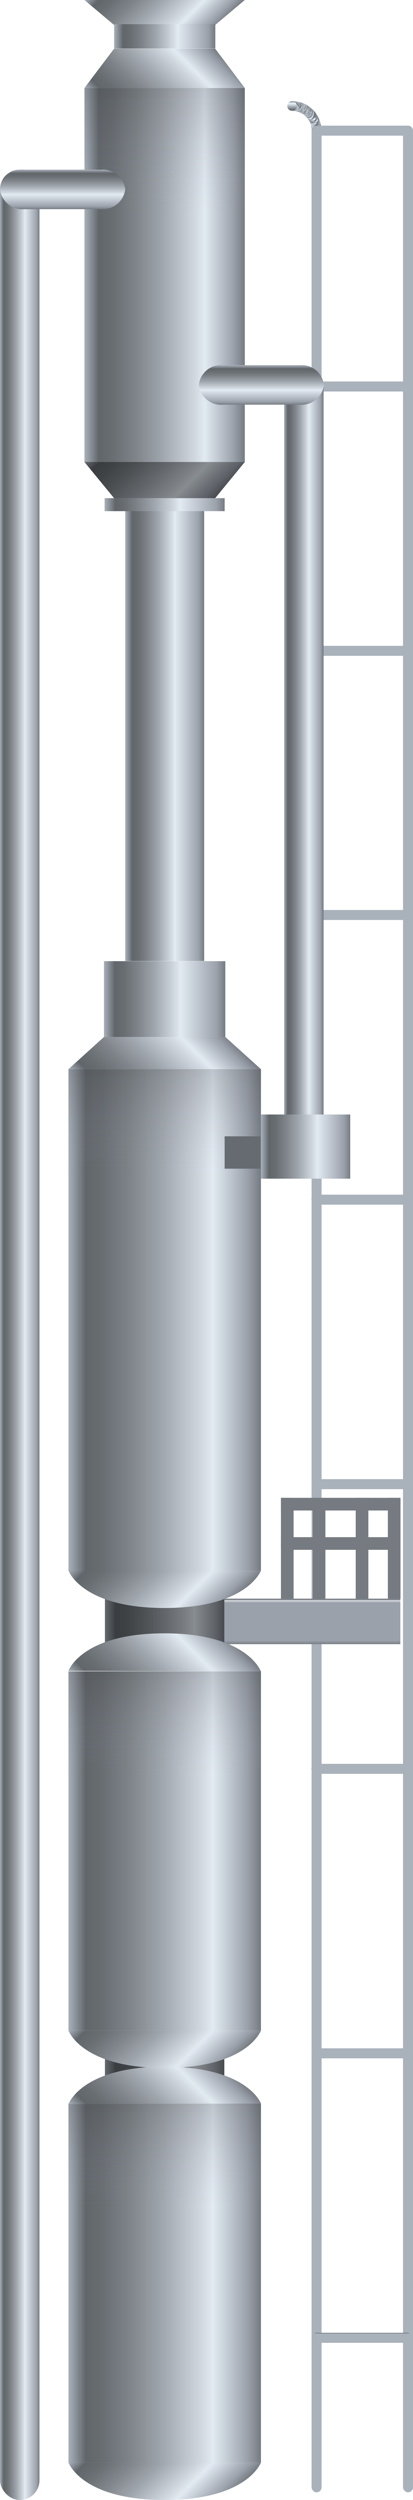 <svg xmlns="http://www.w3.org/2000/svg" xmlns:xlink="http://www.w3.org/1999/xlink" viewBox="0 0 24.8 150"><defs><style>.cls-1{fill:url(#未命名的渐变_62);}.cls-2{fill:url(#未命名的渐变_62-2);}.cls-3{fill:url(#未命名的渐变_62-3);}.cls-4{fill:url(#未命名的渐变_62-4);}.cls-5{fill:url(#未命名的渐变_62-5);}.cls-6{fill:url(#未命名的渐变_62-6);}.cls-7{fill:url(#未命名的渐变_62-7);}.cls-8{fill:url(#未命名的渐变_62-8);}.cls-9{fill:url(#未命名的渐变_62-9);}.cls-10{fill:url(#未命名的渐变_62-10);}.cls-11{fill:url(#未命名的渐变_62-11);}.cls-12{fill:url(#未命名的渐变_62-12);}.cls-13{fill:url(#未命名的渐变_62-13);}.cls-14{fill:url(#未命名的渐变_62-14);}.cls-15{fill:url(#未命名的渐变_62-15);}.cls-16{fill:url(#未命名的渐变_62-16);}.cls-17{fill:url(#未命名的渐变_62-17);}.cls-18{fill:url(#未命名的渐变_62-18);}.cls-19{fill:url(#未命名的渐变_62-19);}.cls-20{fill:url(#未命名的渐变_62-20);}.cls-21{fill:url(#未命名的渐变_62-21);}.cls-22{fill:url(#未命名的渐变_62-22);}.cls-23{fill:url(#未命名的渐变_62-23);}.cls-24{fill:url(#未命名的渐变_62-24);}.cls-25{fill:url(#未命名的渐变_62-25);}.cls-26{fill:url(#未命名的渐变_62-26);}.cls-27{fill:url(#未命名的渐变_62-27);}.cls-28{fill:url(#未命名的渐变_62-28);}.cls-29{fill:url(#未命名的渐变_62-29);}.cls-30{fill:url(#未命名的渐变_62-30);}.cls-31{fill:url(#未命名的渐变_62-31);}.cls-32{fill:url(#未命名的渐变_62-32);}.cls-33{fill:url(#未命名的渐变_62-33);}.cls-34{fill:url(#未命名的渐变_62-34);}.cls-35{fill:url(#未命名的渐变_62-35);}.cls-36{fill:url(#未命名的渐变_62-36);}.cls-37{fill:url(#未命名的渐变_62-37);}.cls-38{fill:url(#未命名的渐变_62-38);}.cls-39{fill:url(#未命名的渐变_62-39);}.cls-40{fill:url(#未命名的渐变_62-40);}.cls-41{fill:url(#未命名的渐变_62-41);}.cls-42{fill:url(#未命名的渐变_62-42);}.cls-43{fill:url(#未命名的渐变_62-43);}.cls-44{fill:url(#未命名的渐变_62-44);}.cls-45{fill:url(#未命名的渐变_62-45);}.cls-46{fill:url(#未命名的渐变_62-46);}.cls-47{fill:url(#未命名的渐变_62-47);}.cls-48{fill:url(#未命名的渐变_62-48);}.cls-49{fill:url(#未命名的渐变_62-49);}.cls-50{fill:url(#未命名的渐变_62-50);}.cls-51{fill:url(#未命名的渐变_62-51);}.cls-52{fill:url(#未命名的渐变_62-52);}.cls-53{fill:url(#未命名的渐变_62-53);}.cls-54{fill:url(#未命名的渐变_62-54);}.cls-55{fill:url(#未命名的渐变_62-55);}.cls-56{fill:url(#未命名的渐变_62-56);}.cls-57{fill:url(#未命名的渐变_62-57);}.cls-58{fill:url(#未命名的渐变_62-58);}.cls-59{fill:url(#未命名的渐变_62-59);}.cls-60{fill:url(#未命名的渐变_62-60);}.cls-61{fill:url(#未命名的渐变_62-61);}.cls-62{fill:url(#未命名的渐变_62-62);}.cls-63{fill:url(#未命名的渐变_62-63);}.cls-64{fill:url(#未命名的渐变_62-64);}.cls-65{fill:url(#未命名的渐变_62-65);}.cls-66{fill:url(#未命名的渐变_62-66);}.cls-67{fill:url(#未命名的渐变_62-67);}.cls-68{fill:url(#未命名的渐变_62-68);}.cls-69{fill:url(#未命名的渐变_62-69);}.cls-70{fill:url(#未命名的渐变_62-70);}.cls-71{fill:url(#未命名的渐变_62-71);}.cls-72{fill:url(#未命名的渐变_62-72);}.cls-73{fill:url(#未命名的渐变_62-73);}.cls-74{fill:url(#未命名的渐变_62-74);}.cls-75{fill:url(#未命名的渐变_62-75);}.cls-76{fill:url(#未命名的渐变_62-76);}.cls-77{fill:url(#未命名的渐变_62-77);}.cls-78{fill:url(#未命名的渐变_62-78);}.cls-79{fill:url(#未命名的渐变_62-79);}.cls-80{fill:url(#未命名的渐变_62-80);}.cls-81{fill:url(#未命名的渐变_62-81);}.cls-82{fill:url(#未命名的渐变_62-82);}.cls-83{fill:url(#未命名的渐变_62-83);}.cls-84{fill:url(#未命名的渐变_62-84);}.cls-85{fill:url(#未命名的渐变_62-85);}.cls-86{fill:url(#未命名的渐变_62-86);}.cls-87{fill:url(#未命名的渐变_62-87);}.cls-88{fill:url(#未命名的渐变_62-88);}.cls-89{fill:url(#未命名的渐变_62-89);}.cls-90{fill:url(#未命名的渐变_62-90);}.cls-91{fill:url(#未命名的渐变_62-91);}.cls-92{fill:url(#未命名的渐变_62-92);}.cls-93{fill:url(#未命名的渐变_62-93);}.cls-94{fill:url(#未命名的渐变_62-94);}.cls-95{fill:url(#未命名的渐变_62-95);}.cls-96{fill:url(#未命名的渐变_62-96);}.cls-97{fill:url(#未命名的渐变_62-97);}.cls-98{fill:url(#未命名的渐变_62-98);}.cls-99{fill:url(#未命名的渐变_62-99);}.cls-100{fill:url(#未命名的渐变_62-100);}.cls-101{fill:url(#未命名的渐变_62-101);}.cls-102{fill:url(#未命名的渐变_62-102);}.cls-103{fill:url(#未命名的渐变_62-103);}.cls-104{fill:url(#未命名的渐变_62-104);}.cls-105{fill:url(#未命名的渐变_62-105);}.cls-106{fill:url(#未命名的渐变_62-106);}.cls-107{fill:url(#未命名的渐变_62-107);}.cls-108{fill:url(#未命名的渐变_62-108);}.cls-109{fill:url(#未命名的渐变_62-109);}.cls-110{fill:url(#未命名的渐变_62-110);}.cls-111{fill:url(#未命名的渐变_62-111);}.cls-112{fill:url(#未命名的渐变_62-112);}.cls-113{fill:url(#未命名的渐变_62-113);}.cls-114{fill:url(#未命名的渐变_306);}.cls-115{fill:url(#未命名的渐变_306-2);}.cls-116{fill:url(#未命名的渐变_306-3);}.cls-117{fill:url(#未命名的渐变_306-4);}.cls-118{fill:url(#未命名的渐变_306-5);}.cls-119{fill:url(#未命名的渐变_306-6);}.cls-120{fill:url(#未命名的渐变_306-7);}.cls-121{fill:url(#未命名的渐变_85);}.cls-122{opacity:0.4;}.cls-123{fill:url(#未命名的渐变_85-2);}.cls-124{fill:url(#未命名的渐变_85-3);}.cls-125,.cls-129,.cls-138,.cls-144{opacity:0.2;}.cls-125{fill:url(#未命名的渐变_376);}.cls-126{fill:url(#未命名的渐变_82);}.cls-127{fill:url(#未命名的渐变_82-2);}.cls-128{fill:url(#未命名的渐变_85-4);}.cls-129{fill:url(#未命名的渐变_376-2);}.cls-130{fill:url(#未命名的渐变_82-3);}.cls-131{fill:url(#未命名的渐变_82-4);}.cls-132{fill:url(#未命名的渐变_85-5);}.cls-133{fill:url(#未命名的渐变_85-6);}.cls-134{fill:url(#未命名的渐变_94);}.cls-135{fill:url(#未命名的渐变_94-2);}.cls-136{fill:url(#未命名的渐变_94-3);}.cls-137{fill:url(#未命名的渐变_94-4);}.cls-138{fill:url(#未命名的渐变_376-3);}.cls-139{fill:url(#未命名的渐变_85-7);}.cls-140{fill:url(#未命名的渐变_85-8);}.cls-141{fill:url(#未命名的渐变_85-9);}.cls-142{fill:url(#未命名的渐变_92);}.cls-143{fill:url(#未命名的渐变_94-5);}.cls-144{fill:url(#未命名的渐变_376-4);}.cls-145{fill:url(#未命名的渐变_82-5);}.cls-146{fill:url(#未命名的渐变_94-6);}.cls-147{fill:url(#未命名的渐变_94-7);}.cls-148{fill:url(#未命名的渐变_94-8);}.cls-149{fill:url(#未命名的渐变_94-9);}.cls-150{fill:#666b71;}</style><linearGradient id="未命名的渐变_62" x1="665.48" y1="103.92" x2="666.44" y2="103.92" gradientTransform="matrix(0.63, 0, 0, 0.51, -398.81, 26.01)" gradientUnits="userSpaceOnUse"><stop offset="0" stop-color="#a9b1bb"/><stop offset="0.06" stop-color="#5d6166"/><stop offset="0.78" stop-color="#eef7ff"/><stop offset="0.93" stop-color="#9ba1ab"/><stop offset="1" stop-color="#767b82"/></linearGradient><linearGradient id="未命名的渐变_62-2" x1="674.23" y1="103.92" x2="675.19" y2="103.92" xlink:href="#未命名的渐变_62"/><linearGradient id="未命名的渐变_62-3" x1="379.72" y1="-951.24" x2="380.69" y2="-951.24" gradientTransform="matrix(0.63, 0, 0, 0.93, -216.72, 910.87)" xlink:href="#未命名的渐变_62"/><linearGradient id="未命名的渐变_62-4" x1="354.44" y1="-951.24" x2="355.41" y2="-951.24" gradientTransform="matrix(0.63, 0, 0, 0.93, -200.87, 926.73)" xlink:href="#未命名的渐变_62"/><linearGradient id="未命名的渐变_62-5" x1="329.16" y1="-951.24" x2="330.13" y2="-951.24" gradientTransform="matrix(0.63, 0, 0, 0.93, -185.01, 942.58)" xlink:href="#未命名的渐变_62"/><linearGradient id="未命名的渐变_62-6" x1="301.94" y1="-951.24" x2="302.91" y2="-951.24" gradientTransform="matrix(0.63, 0, 0, 0.93, -167.94, 959.66)" xlink:href="#未命名的渐变_62"/><linearGradient id="未命名的渐变_62-7" x1="274.72" y1="-951.24" x2="275.68" y2="-951.24" gradientTransform="matrix(0.63, 0, 0, 0.93, -150.87, 976.73)" xlink:href="#未命名的渐变_62"/><linearGradient id="未命名的渐变_62-8" x1="247.49" y1="-951.24" x2="248.46" y2="-951.24" gradientTransform="matrix(0.63, 0, 0, 0.93, -133.79, 993.81)" xlink:href="#未命名的渐变_62"/><linearGradient id="未命名的渐变_62-9" x1="220.27" y1="-951.24" x2="221.23" y2="-951.24" gradientTransform="matrix(0.63, 0, 0, 0.93, -116.72, 1010.88)" xlink:href="#未命名的渐变_62"/><linearGradient id="未命名的渐变_62-10" x1="193.05" y1="-951.24" x2="194.01" y2="-951.24" gradientTransform="matrix(0.63, 0, 0, 0.93, -99.64, 1027.95)" xlink:href="#未命名的渐变_62"/><linearGradient id="未命名的渐变_62-11" x1="15.75" y1="72.73" x2="16.34" y2="72.73" gradientTransform="matrix(1, 0, 0, -1, 2.96, 80.56)" xlink:href="#未命名的渐变_62"/><linearGradient id="未命名的渐变_62-12" x1="16.46" y1="72.86" x2="17.04" y2="72.86" gradientTransform="matrix(1, -0.02, -0.02, -1, 3.43, 80.92)" xlink:href="#未命名的渐变_62"/><linearGradient id="未命名的渐变_62-13" x1="17.16" y1="72.99" x2="17.75" y2="72.99" gradientTransform="matrix(1, -0.03, -0.03, -1, 3.91, 81.29)" xlink:href="#未命名的渐变_62"/><linearGradient id="未命名的渐变_62-14" x1="17.87" y1="73.12" x2="18.45" y2="73.12" gradientTransform="matrix(1, -0.05, -0.05, -1, 4.39, 81.67)" xlink:href="#未命名的渐变_62"/><linearGradient id="未命名的渐变_62-15" x1="18.57" y1="73.25" x2="19.16" y2="73.25" gradientTransform="matrix(1, -0.06, -0.06, -1, 4.88, 82.04)" xlink:href="#未命名的渐变_62"/><linearGradient id="未命名的渐变_62-16" x1="19.28" y1="73.38" x2="19.86" y2="73.38" gradientTransform="matrix(1, -0.08, -0.08, -1, 5.38, 82.42)" xlink:href="#未命名的渐变_62"/><linearGradient id="未命名的渐变_62-17" x1="19.98" y1="73.51" x2="20.57" y2="73.51" gradientTransform="matrix(1, -0.1, -0.1, -1, 5.88, 82.81)" xlink:href="#未命名的渐变_62"/><linearGradient id="未命名的渐变_62-18" x1="20.69" y1="73.64" x2="21.27" y2="73.64" gradientTransform="matrix(0.99, -0.11, -0.11, -0.99, 6.4, 83.19)" xlink:href="#未命名的渐变_62"/><linearGradient id="未命名的渐变_62-19" x1="21.39" y1="73.77" x2="21.98" y2="73.77" gradientTransform="matrix(0.99, -0.13, -0.13, -0.99, 6.92, 83.58)" xlink:href="#未命名的渐变_62"/><linearGradient id="未命名的渐变_62-20" x1="22.1" y1="73.9" x2="22.68" y2="73.9" gradientTransform="matrix(0.99, -0.14, -0.14, -0.99, 7.46, 83.97)" xlink:href="#未命名的渐变_62"/><linearGradient id="未命名的渐变_62-21" x1="22.8" y1="74.03" x2="23.38" y2="74.03" gradientTransform="matrix(0.99, -0.16, -0.16, -0.99, 8, 84.36)" xlink:href="#未命名的渐变_62"/><linearGradient id="未命名的渐变_62-22" x1="23.5" y1="74.16" x2="24.09" y2="74.16" gradientTransform="matrix(0.98, -0.18, -0.18, -0.98, 8.54, 84.76)" xlink:href="#未命名的渐变_62"/><linearGradient id="未命名的渐变_62-23" x1="24.21" y1="74.3" x2="24.79" y2="74.3" gradientTransform="matrix(0.98, -0.19, -0.19, -0.98, 9.1, 85.15)" xlink:href="#未命名的渐变_62"/><linearGradient id="未命名的渐变_62-24" x1="24.91" y1="74.43" x2="25.5" y2="74.43" gradientTransform="matrix(0.98, -0.21, -0.21, -0.98, 9.67, 85.55)" xlink:href="#未命名的渐变_62"/><linearGradient id="未命名的渐变_62-25" x1="25.62" y1="74.56" x2="26.2" y2="74.56" gradientTransform="matrix(0.98, -0.22, -0.22, -0.98, 10.24, 85.95)" xlink:href="#未命名的渐变_62"/><linearGradient id="未命名的渐变_62-26" x1="26.32" y1="74.69" x2="26.91" y2="74.69" gradientTransform="matrix(0.97, -0.24, -0.24, -0.97, 10.83, 86.35)" xlink:href="#未命名的渐变_62"/><linearGradient id="未命名的渐变_62-27" x1="27.03" y1="74.82" x2="27.61" y2="74.82" gradientTransform="matrix(0.97, -0.25, -0.25, -0.97, 11.42, 86.75)" xlink:href="#未命名的渐变_62"/><linearGradient id="未命名的渐变_62-28" x1="27.73" y1="74.95" x2="28.32" y2="74.95" gradientTransform="matrix(0.96, -0.27, -0.27, -0.96, 12.02, 87.15)" xlink:href="#未命名的渐变_62"/><linearGradient id="未命名的渐变_62-29" x1="28.44" y1="75.08" x2="29.02" y2="75.08" gradientTransform="matrix(0.96, -0.28, -0.28, -0.96, 12.63, 87.55)" xlink:href="#未命名的渐变_62"/><linearGradient id="未命名的渐变_62-30" x1="29.14" y1="75.21" x2="29.73" y2="75.21" gradientTransform="matrix(0.95, -0.3, -0.3, -0.95, 13.25, 87.95)" xlink:href="#未命名的渐变_62"/><linearGradient id="未命名的渐变_62-31" x1="29.85" y1="75.34" x2="30.43" y2="75.34" gradientTransform="matrix(0.95, -0.31, -0.31, -0.95, 13.88, 88.36)" xlink:href="#未命名的渐变_62"/><linearGradient id="未命名的渐变_62-32" x1="30.55" y1="75.47" x2="31.14" y2="75.47" gradientTransform="matrix(0.94, -0.33, -0.33, -0.94, 14.52, 88.76)" xlink:href="#未命名的渐变_62"/><linearGradient id="未命名的渐变_62-33" x1="31.26" y1="75.6" x2="31.84" y2="75.6" gradientTransform="matrix(0.94, -0.34, -0.34, -0.94, 15.17, 89.16)" xlink:href="#未命名的渐变_62"/><linearGradient id="未命名的渐变_62-34" x1="31.96" y1="75.73" x2="32.55" y2="75.73" gradientTransform="matrix(0.93, -0.36, -0.36, -0.93, 15.83, 89.56)" xlink:href="#未命名的渐变_62"/><linearGradient id="未命名的渐变_62-35" x1="32.67" y1="75.86" x2="33.25" y2="75.86" gradientTransform="matrix(0.93, -0.37, -0.37, -0.93, 16.5, 89.96)" xlink:href="#未命名的渐变_62"/><linearGradient id="未命名的渐变_62-36" x1="33.37" y1="75.99" x2="33.95" y2="75.99" gradientTransform="matrix(0.92, -0.39, -0.39, -0.92, 17.17, 90.36)" xlink:href="#未命名的渐变_62"/><linearGradient id="未命名的渐变_62-37" x1="34.07" y1="76.12" x2="34.66" y2="76.12" gradientTransform="matrix(0.92, -0.4, -0.4, -0.92, 17.86, 90.76)" xlink:href="#未命名的渐变_62"/><linearGradient id="未命名的渐变_62-38" x1="34.78" y1="76.25" x2="35.36" y2="76.25" gradientTransform="matrix(0.91, -0.41, -0.41, -0.91, 18.56, 91.15)" xlink:href="#未命名的渐变_62"/><linearGradient id="未命名的渐变_62-39" x1="35.48" y1="76.38" x2="36.07" y2="76.38" gradientTransform="matrix(0.9, -0.43, -0.43, -0.9, 19.27, 91.55)" xlink:href="#未命名的渐变_62"/><linearGradient id="未命名的渐变_62-40" x1="36.19" y1="76.51" x2="36.77" y2="76.51" gradientTransform="matrix(0.9, -0.44, -0.44, -0.9, 19.98, 91.94)" xlink:href="#未命名的渐变_62"/><linearGradient id="未命名的渐变_62-41" x1="36.89" y1="76.64" x2="37.48" y2="76.64" gradientTransform="matrix(0.89, -0.46, -0.46, -0.89, 20.71, 92.33)" xlink:href="#未命名的渐变_62"/><linearGradient id="未命名的渐变_62-42" x1="37.6" y1="76.77" x2="38.18" y2="76.77" gradientTransform="matrix(0.88, -0.47, -0.47, -0.88, 21.45, 92.72)" xlink:href="#未命名的渐变_62"/><linearGradient id="未命名的渐变_62-43" x1="38.3" y1="76.9" x2="38.89" y2="76.9" gradientTransform="matrix(0.88, -0.48, -0.48, -0.88, 22.2, 93.1)" xlink:href="#未命名的渐变_62"/><linearGradient id="未命名的渐变_62-44" x1="39.01" y1="77.04" x2="39.59" y2="77.04" gradientTransform="matrix(0.87, -0.5, -0.5, -0.87, 22.96, 93.48)" xlink:href="#未命名的渐变_62"/><linearGradient id="未命名的渐变_62-45" x1="39.71" y1="77.17" x2="40.3" y2="77.17" gradientTransform="matrix(0.86, -0.51, -0.51, -0.86, 23.73, 93.86)" xlink:href="#未命名的渐变_62"/><linearGradient id="未命名的渐变_62-46" x1="40.42" y1="77.3" x2="41" y2="77.3" gradientTransform="matrix(0.85, -0.52, -0.52, -0.85, 24.52, 94.24)" xlink:href="#未命名的渐变_62"/><linearGradient id="未命名的渐变_62-47" x1="41.12" y1="77.43" x2="41.71" y2="77.43" gradientTransform="matrix(0.84, -0.54, -0.54, -0.84, 25.31, 94.61)" xlink:href="#未命名的渐变_62"/><linearGradient id="未命名的渐变_62-48" x1="41.83" y1="77.56" x2="42.41" y2="77.56" gradientTransform="matrix(0.84, -0.55, -0.55, -0.84, 26.12, 94.97)" xlink:href="#未命名的渐变_62"/><linearGradient id="未命名的渐变_62-49" x1="42.53" y1="77.69" x2="43.12" y2="77.69" gradientTransform="matrix(0.83, -0.56, -0.56, -0.83, 26.93, 95.34)" xlink:href="#未命名的渐变_62"/><linearGradient id="未命名的渐变_62-50" x1="43.24" y1="77.82" x2="43.82" y2="77.82" gradientTransform="matrix(0.82, -0.57, -0.57, -0.82, 27.76, 95.7)" xlink:href="#未命名的渐变_62"/><linearGradient id="未命名的渐变_62-51" x1="43.94" y1="77.95" x2="44.52" y2="77.95" gradientTransform="matrix(0.81, -0.59, -0.59, -0.81, 28.6, 96.05)" xlink:href="#未命名的渐变_62"/><linearGradient id="未命名的渐变_62-52" x1="44.65" y1="78.08" x2="45.23" y2="78.08" gradientTransform="matrix(0.8, -0.6, -0.6, -0.8, 29.45, 96.4)" xlink:href="#未命名的渐变_62"/><linearGradient id="未命名的渐变_62-53" x1="45.35" y1="78.21" x2="45.93" y2="78.21" gradientTransform="matrix(0.79, -0.61, -0.61, -0.79, 30.32, 96.74)" xlink:href="#未命名的渐变_62"/><linearGradient id="未命名的渐变_62-54" x1="46.05" y1="78.34" x2="46.64" y2="78.34" gradientTransform="matrix(0.78, -0.62, -0.62, -0.78, 31.19, 97.08)" xlink:href="#未命名的渐变_62"/><linearGradient id="未命名的渐变_62-55" x1="46.76" y1="78.47" x2="47.34" y2="78.47" gradientTransform="matrix(0.77, -0.63, -0.63, -0.77, 32.08, 97.41)" xlink:href="#未命名的渐变_62"/><linearGradient id="未命名的渐变_62-56" x1="47.46" y1="78.6" x2="48.05" y2="78.6" gradientTransform="matrix(0.76, -0.65, -0.65, -0.76, 32.98, 97.73)" xlink:href="#未命名的渐变_62"/><linearGradient id="未命名的渐变_62-57" x1="48.17" y1="78.73" x2="48.75" y2="78.73" gradientTransform="matrix(0.75, -0.66, -0.66, -0.75, 33.89, 98.05)" xlink:href="#未命名的渐变_62"/><linearGradient id="未命名的渐变_62-58" x1="48.87" y1="78.86" x2="49.46" y2="78.86" gradientTransform="matrix(0.74, -0.67, -0.67, -0.74, 34.82, 98.36)" xlink:href="#未命名的渐变_62"/><linearGradient id="未命名的渐变_62-59" x1="49.58" y1="78.99" x2="50.16" y2="78.99" gradientTransform="matrix(0.73, -0.68, -0.68, -0.73, 35.76, 98.66)" xlink:href="#未命名的渐变_62"/><linearGradient id="未命名的渐变_62-60" x1="50.28" y1="79.12" x2="50.87" y2="79.12" gradientTransform="matrix(0.72, -0.69, -0.69, -0.72, 36.71, 98.96)" xlink:href="#未命名的渐变_62"/><linearGradient id="未命名的渐变_62-61" x1="50.99" y1="79.25" x2="51.57" y2="79.25" gradientTransform="matrix(0.71, -0.7, -0.7, -0.71, 37.67, 99.25)" xlink:href="#未命名的渐变_62"/><linearGradient id="未命名的渐变_62-62" x1="51.69" y1="79.38" x2="52.28" y2="79.38" gradientTransform="matrix(0.7, -0.71, -0.71, -0.7, 38.65, 99.53)" xlink:href="#未命名的渐变_62"/><linearGradient id="未命名的渐变_62-63" x1="52.4" y1="79.51" x2="52.98" y2="79.51" gradientTransform="matrix(0.69, -0.72, -0.72, -0.69, 39.64, 99.8)" xlink:href="#未命名的渐变_62"/><linearGradient id="未命名的渐变_62-64" x1="53.1" y1="79.64" x2="53.69" y2="79.64" gradientTransform="matrix(0.68, -0.73, -0.73, -0.68, 40.64, 100.06)" xlink:href="#未命名的渐变_62"/><linearGradient id="未命名的渐变_62-65" x1="53.81" y1="79.78" x2="54.39" y2="79.78" gradientTransform="matrix(0.67, -0.74, -0.74, -0.67, 41.66, 100.31)" xlink:href="#未命名的渐变_62"/><linearGradient id="未命名的渐变_62-66" x1="54.51" y1="79.91" x2="55.1" y2="79.91" gradientTransform="matrix(0.66, -0.75, -0.75, -0.66, 42.69, 100.55)" xlink:href="#未命名的渐变_62"/><linearGradient id="未命名的渐变_62-67" x1="55.22" y1="80.04" x2="55.8" y2="80.04" gradientTransform="matrix(0.65, -0.76, -0.76, -0.65, 43.73, 100.78)" xlink:href="#未命名的渐变_62"/><linearGradient id="未命名的渐变_62-68" x1="55.92" y1="80.17" x2="56.5" y2="80.17" gradientTransform="matrix(0.63, -0.77, -0.77, -0.63, 44.79, 101)" xlink:href="#未命名的渐变_62"/><linearGradient id="未命名的渐变_62-69" x1="56.62" y1="80.3" x2="57.21" y2="80.3" gradientTransform="matrix(0.62, -0.78, -0.78, -0.62, 45.86, 101.21)" xlink:href="#未命名的渐变_62"/><linearGradient id="未命名的渐变_62-70" x1="57.33" y1="80.43" x2="57.91" y2="80.43" gradientTransform="matrix(0.61, -0.79, -0.79, -0.61, 46.95, 101.41)" xlink:href="#未命名的渐变_62"/><linearGradient id="未命名的渐变_62-71" x1="58.03" y1="80.56" x2="58.62" y2="80.56" gradientTransform="matrix(0.6, -0.8, -0.8, -0.6, 48.05, 101.59)" xlink:href="#未命名的渐变_62"/><linearGradient id="未命名的渐变_62-72" x1="58.74" y1="80.69" x2="59.32" y2="80.69" gradientTransform="matrix(0.59, -0.81, -0.81, -0.59, 49.16, 101.77)" xlink:href="#未命名的渐变_62"/><linearGradient id="未命名的渐变_62-73" x1="59.44" y1="80.82" x2="60.03" y2="80.82" gradientTransform="matrix(0.57, -0.82, -0.82, -0.57, 50.29, 101.93)" xlink:href="#未命名的渐变_62"/><linearGradient id="未命名的渐变_62-74" x1="60.15" y1="80.95" x2="60.73" y2="80.95" gradientTransform="matrix(0.56, -0.83, -0.83, -0.56, 51.43, 102.08)" xlink:href="#未命名的渐变_62"/><linearGradient id="未命名的渐变_62-75" x1="60.85" y1="81.08" x2="61.44" y2="81.08" gradientTransform="matrix(0.55, -0.84, -0.84, -0.55, 52.58, 102.21)" xlink:href="#未命名的渐变_62"/><linearGradient id="未命名的渐变_62-76" x1="61.56" y1="81.21" x2="62.14" y2="81.21" gradientTransform="matrix(0.54, -0.84, -0.84, -0.54, 53.75, 102.33)" xlink:href="#未命名的渐变_62"/><linearGradient id="未命名的渐变_62-77" x1="62.26" y1="81.34" x2="62.85" y2="81.34" gradientTransform="matrix(0.52, -0.85, -0.85, -0.52, 54.93, 102.43)" xlink:href="#未命名的渐变_62"/><linearGradient id="未命名的渐变_62-78" x1="62.97" y1="81.47" x2="63.55" y2="81.47" gradientTransform="matrix(0.51, -0.86, -0.86, -0.51, 56.13, 102.52)" xlink:href="#未命名的渐变_62"/><linearGradient id="未命名的渐变_62-79" x1="63.67" y1="81.6" x2="64.26" y2="81.6" gradientTransform="matrix(0.5, -0.87, -0.87, -0.5, 57.33, 102.6)" xlink:href="#未命名的渐变_62"/><linearGradient id="未命名的渐变_62-80" x1="64.38" y1="81.73" x2="64.96" y2="81.73" gradientTransform="matrix(0.48, -0.88, -0.88, -0.48, 58.56, 102.66)" xlink:href="#未命名的渐变_62"/><linearGradient id="未命名的渐变_62-81" x1="65.08" y1="81.86" x2="65.67" y2="81.86" gradientTransform="matrix(0.47, -0.88, -0.88, -0.47, 59.79, 102.7)" xlink:href="#未命名的渐变_62"/><linearGradient id="未命名的渐变_62-82" x1="65.79" y1="81.99" x2="66.37" y2="81.99" gradientTransform="matrix(0.46, -0.89, -0.89, -0.46, 61.04, 102.72)" xlink:href="#未命名的渐变_62"/><linearGradient id="未命名的渐变_62-83" x1="66.49" y1="82.12" x2="67.07" y2="82.12" gradientTransform="matrix(0.44, -0.9, -0.9, -0.44, 62.31, 102.73)" xlink:href="#未命名的渐变_62"/><linearGradient id="未命名的渐变_62-84" x1="67.19" y1="82.25" x2="67.78" y2="82.25" gradientTransform="matrix(0.43, -0.9, -0.9, -0.43, 63.58, 102.72)" xlink:href="#未命名的渐变_62"/><linearGradient id="未命名的渐变_62-85" x1="67.9" y1="82.38" x2="68.48" y2="82.38" gradientTransform="matrix(0.41, -0.91, -0.91, -0.41, 64.87, 102.69)" xlink:href="#未命名的渐变_62"/><linearGradient id="未命名的渐变_62-86" x1="68.6" y1="82.52" x2="69.19" y2="82.52" gradientTransform="matrix(0.4, -0.92, -0.92, -0.4, 66.17, 102.65)" xlink:href="#未命名的渐变_62"/><linearGradient id="未命名的渐变_62-87" x1="69.31" y1="82.65" x2="69.89" y2="82.65" gradientTransform="matrix(0.39, -0.92, -0.92, -0.39, 67.49, 102.58)" xlink:href="#未命名的渐变_62"/><linearGradient id="未命名的渐变_62-88" x1="70.01" y1="82.78" x2="70.6" y2="82.78" gradientTransform="matrix(0.37, -0.93, -0.93, -0.37, 68.81, 102.5)" xlink:href="#未命名的渐变_62"/><linearGradient id="未命名的渐变_62-89" x1="70.72" y1="82.91" x2="71.3" y2="82.91" gradientTransform="matrix(0.36, -0.93, -0.93, -0.36, 70.15, 102.39)" xlink:href="#未命名的渐变_62"/><linearGradient id="未命名的渐变_62-90" x1="71.42" y1="83.04" x2="72.01" y2="83.04" gradientTransform="matrix(0.34, -0.94, -0.94, -0.34, 71.5, 102.27)" xlink:href="#未命名的渐变_62"/><linearGradient id="未命名的渐变_62-91" x1="72.13" y1="83.17" x2="72.71" y2="83.17" gradientTransform="matrix(0.33, -0.94, -0.94, -0.33, 72.87, 102.12)" xlink:href="#未命名的渐变_62"/><linearGradient id="未命名的渐变_62-92" x1="72.83" y1="83.3" x2="73.42" y2="83.3" gradientTransform="matrix(0.31, -0.95, -0.95, -0.31, 74.24, 101.95)" xlink:href="#未命名的渐变_62"/><linearGradient id="未命名的渐变_62-93" x1="73.54" y1="83.43" x2="74.12" y2="83.43" gradientTransform="matrix(0.3, -0.95, -0.95, -0.3, 75.63, 101.76)" xlink:href="#未命名的渐变_62"/><linearGradient id="未命名的渐变_62-94" x1="74.24" y1="83.56" x2="74.83" y2="83.56" gradientTransform="matrix(0.28, -0.96, -0.96, -0.28, 77.02, 101.55)" xlink:href="#未命名的渐变_62"/><linearGradient id="未命名的渐变_62-95" x1="74.95" y1="83.69" x2="75.53" y2="83.69" gradientTransform="matrix(0.27, -0.96, -0.96, -0.27, 78.43, 101.31)" xlink:href="#未命名的渐变_62"/><linearGradient id="未命名的渐变_62-96" x1="75.65" y1="83.82" x2="76.24" y2="83.82" gradientTransform="matrix(0.25, -0.97, -0.97, -0.25, 79.84, 101.06)" xlink:href="#未命名的渐变_62"/><linearGradient id="未命名的渐变_62-97" x1="76.36" y1="83.95" x2="76.94" y2="83.95" gradientTransform="matrix(0.24, -0.97, -0.97, -0.24, 81.27, 100.78)" xlink:href="#未命名的渐变_62"/><linearGradient id="未命名的渐变_62-98" x1="77.06" y1="84.08" x2="77.64" y2="84.08" gradientTransform="matrix(0.22, -0.98, -0.98, -0.22, 82.7, 100.47)" xlink:href="#未命名的渐变_62"/><linearGradient id="未命名的渐变_62-99" x1="77.76" y1="84.21" x2="78.35" y2="84.21" gradientTransform="matrix(0.21, -0.98, -0.98, -0.21, 84.14, 100.14)" xlink:href="#未命名的渐变_62"/><linearGradient id="未命名的渐变_62-100" x1="78.47" y1="84.34" x2="79.05" y2="84.34" gradientTransform="matrix(0.19, -0.98, -0.98, -0.19, 85.6, 99.79)" xlink:href="#未命名的渐变_62"/><linearGradient id="未命名的渐变_62-101" x1="79.17" y1="84.47" x2="79.76" y2="84.47" gradientTransform="matrix(0.18, -0.98, -0.98, -0.18, 87.05, 99.42)" xlink:href="#未命名的渐变_62"/><linearGradient id="未命名的渐变_62-102" x1="79.88" y1="84.6" x2="80.46" y2="84.6" gradientTransform="matrix(0.16, -0.99, -0.99, -0.16, 88.52, 99.01)" xlink:href="#未命名的渐变_62"/><linearGradient id="未命名的渐变_62-103" x1="80.58" y1="84.73" x2="81.17" y2="84.73" gradientTransform="matrix(0.14, -0.99, -0.99, -0.14, 89.99, 98.59)" xlink:href="#未命名的渐变_62"/><linearGradient id="未命名的渐变_62-104" x1="81.29" y1="84.86" x2="81.87" y2="84.86" gradientTransform="matrix(0.13, -0.99, -0.99, -0.13, 91.47, 98.13)" xlink:href="#未命名的渐变_62"/><linearGradient id="未命名的渐变_62-105" x1="81.99" y1="84.99" x2="82.58" y2="84.99" gradientTransform="matrix(0.11, -0.99, -0.99, -0.11, 92.96, 97.66)" xlink:href="#未命名的渐变_62"/><linearGradient id="未命名的渐变_62-106" x1="82.7" y1="85.12" x2="83.28" y2="85.12" gradientTransform="matrix(0.1, -1, -1, -0.1, 94.45, 97.15)" xlink:href="#未命名的渐变_62"/><linearGradient id="未命名的渐变_62-107" x1="83.4" y1="85.26" x2="83.99" y2="85.26" gradientTransform="matrix(0.08, -1, -1, -0.08, 95.94, 96.62)" xlink:href="#未命名的渐变_62"/><linearGradient id="未命名的渐变_62-108" x1="84.11" y1="85.39" x2="84.69" y2="85.39" gradientTransform="matrix(0.06, -1, -1, -0.06, 97.44, 96.07)" xlink:href="#未命名的渐变_62"/><linearGradient id="未命名的渐变_62-109" x1="84.81" y1="85.52" x2="85.4" y2="85.52" gradientTransform="matrix(0.05, -1, -1, -0.05, 98.94, 95.48)" xlink:href="#未命名的渐变_62"/><linearGradient id="未命名的渐变_62-110" x1="85.52" y1="85.65" x2="86.1" y2="85.65" gradientTransform="matrix(0.03, -1, -1, -0.03, 100.44, 94.88)" xlink:href="#未命名的渐变_62"/><linearGradient id="未命名的渐变_62-111" x1="86.22" y1="85.78" x2="86.81" y2="85.78" gradientTransform="matrix(0.02, -1, -1, -0.02, 101.95, 94.24)" xlink:href="#未命名的渐变_62"/><linearGradient id="未命名的渐变_62-112" x1="86.93" y1="85.91" x2="87.51" y2="85.91" gradientTransform="matrix(0, -1, -1, 0, 103.45, 93.58)" xlink:href="#未命名的渐变_62"/><linearGradient id="未命名的渐变_62-113" x1="400.91" y1="-951.21" x2="401.88" y2="-951.21" gradientTransform="matrix(0.63, 0, 0, 0.93, -230.07, 895.5)" xlink:href="#未命名的渐变_62"/><linearGradient id="未命名的渐变_306" x1="541.33" y1="-923.5" x2="541.76" y2="-923.5" gradientTransform="matrix(1.79, 0, 0, 1.11, -947.64, 1113.35)" gradientUnits="userSpaceOnUse"><stop offset="0.02" stop-color="#767b82"/><stop offset="0.04" stop-color="#d7dce0"/><stop offset="0.09" stop-color="#9ba1ab"/><stop offset="0.92" stop-color="#9ba1ab"/><stop offset="1" stop-color="#767b82"/></linearGradient><linearGradient id="未命名的渐变_306-2" x1="542.65" y1="-923.5" x2="543.07" y2="-923.5" gradientTransform="matrix(1.79, 0, 0, 1.11, -950, 1110.99)" xlink:href="#未命名的渐变_306"/><linearGradient id="未命名的渐变_306-3" x1="370.25" y1="138.87" x2="370.67" y2="138.87" gradientTransform="matrix(1.79, 0, 0, 0.47, -644.97, 27.24)" xlink:href="#未命名的渐变_306"/><linearGradient id="未命名的渐变_306-4" x1="371.32" y1="138.87" x2="371.74" y2="138.87" gradientTransform="matrix(1.79, 0, 0, 0.47, -644.97, 27.24)" xlink:href="#未命名的渐变_306"/><linearGradient id="未命名的渐变_306-5" x1="372.76" y1="138.87" x2="373.18" y2="138.87" gradientTransform="matrix(1.79, 0, 0, 0.47, -644.97, 27.24)" xlink:href="#未命名的渐变_306"/><linearGradient id="未命名的渐变_306-6" x1="373.84" y1="138.87" x2="374.26" y2="138.87" gradientTransform="matrix(1.79, 0, 0, 0.47, -644.97, 27.24)" xlink:href="#未命名的渐变_306"/><linearGradient id="未命名的渐变_306-7" x1="18.48" y1="95.92" x2="18.48" y2="98.66" gradientTransform="matrix(1, 0, 0, 1, 0, 0)" xlink:href="#未命名的渐变_306"/><linearGradient id="未命名的渐变_85" x1="87.47" y1="-679.57" x2="80.3" y2="-679.57" gradientTransform="matrix(1, 0, 0, -1, -74, -582.38)" gradientUnits="userSpaceOnUse"><stop offset="0" stop-color="#767b82"/><stop offset="0.07" stop-color="#9ba1ab"/><stop offset="0.25" stop-color="#e2eaf2"/><stop offset="0.31" stop-color="#d1d8e0"/><stop offset="0.51" stop-color="#a1a7ae"/><stop offset="0.68" stop-color="#7e8489"/><stop offset="0.82" stop-color="#696e73"/><stop offset="0.91" stop-color="#61666b"/><stop offset="1" stop-color="#a9b1bb"/></linearGradient><linearGradient id="未命名的渐变_85-2" x1="87.47" y1="-706.45" x2="80.3" y2="-706.45" xlink:href="#未命名的渐变_85"/><linearGradient id="未命名的渐变_85-3" x1="89.67" y1="-719.36" x2="78.11" y2="-719.36" xlink:href="#未命名的渐变_85"/><linearGradient id="未命名的渐变_376" x1="9.89" y1="126.21" x2="9.89" y2="132.31" gradientUnits="userSpaceOnUse"><stop offset="0" stop-color="#2e3033"/><stop offset="1" stop-color="#9ba1ab" stop-opacity="0"/></linearGradient><linearGradient id="未命名的渐变_82" x1="12.82" y1="123.17" x2="6.95" y2="129.05" gradientUnits="userSpaceOnUse"><stop offset="0" stop-color="#767b82"/><stop offset="0.07" stop-color="#9ba1ab"/><stop offset="0.26" stop-color="#e2eaf2"/><stop offset="0.32" stop-color="#d1d8e0"/><stop offset="0.51" stop-color="#a1a7ae"/><stop offset="0.68" stop-color="#7e8489"/><stop offset="0.82" stop-color="#696e73"/><stop offset="0.91" stop-color="#61666b"/><stop offset="1" stop-color="#a9b1bb"/></linearGradient><linearGradient id="未命名的渐变_82-2" x1="12.82" y1="106.89" x2="6.95" y2="112.77" gradientTransform="matrix(1, 0, 0, -1, 0, 257.67)" xlink:href="#未命名的渐变_82"/><linearGradient id="未命名的渐变_85-4" x1="89.67" y1="-693.43" x2="78.11" y2="-693.43" xlink:href="#未命名的渐变_85"/><linearGradient id="未命名的渐变_376-2" x1="9.89" y1="100.29" x2="9.89" y2="106.38" xlink:href="#未命名的渐变_376"/><linearGradient id="未命名的渐变_82-3" x1="12.82" y1="97.25" x2="6.95" y2="103.13" xlink:href="#未命名的渐变_82"/><linearGradient id="未命名的渐变_82-4" x1="12.82" y1="132.81" x2="6.95" y2="138.69" gradientTransform="matrix(1, 0, 0, -1, 0, 257.67)" xlink:href="#未命名的渐变_82"/><linearGradient id="未命名的渐变_85-5" x1="89.67" y1="-661.57" x2="78.11" y2="-661.57" xlink:href="#未命名的渐变_85"/><linearGradient id="未命名的渐变_85-6" x1="86.78" y1="-643.64" x2="81" y2="-649.42" xlink:href="#未命名的渐变_85"/><linearGradient id="未命名的渐变_94" x1="6.24" y1="59.94" x2="13.53" y2="59.94" gradientUnits="userSpaceOnUse"><stop offset="0" stop-color="#a9b1bb"/><stop offset="0.09" stop-color="#61666b"/><stop offset="0.17" stop-color="#696e73"/><stop offset="0.28" stop-color="#7e8489"/><stop offset="0.42" stop-color="#a1a7ae"/><stop offset="0.58" stop-color="#d1d8e0"/><stop offset="0.63" stop-color="#e2eaf2"/><stop offset="0.93" stop-color="#9ba1ab"/><stop offset="1" stop-color="#767b82"/></linearGradient><linearGradient id="未命名的渐变_94-2" x1="7.52" y1="43.82" x2="12.26" y2="43.82" xlink:href="#未命名的渐变_94"/><linearGradient id="未命名的渐变_94-3" x1="0" y1="80.09" x2="2.37" y2="80.09" xlink:href="#未命名的渐变_94"/><linearGradient id="未命名的渐变_94-4" x1="17.06" y1="45.43" x2="19.42" y2="45.43" xlink:href="#未命名的渐变_94"/><linearGradient id="未命名的渐变_376-3" x1="9.89" y1="64.15" x2="9.89" y2="70.25" xlink:href="#未命名的渐变_376"/><linearGradient id="未命名的渐变_85-7" x1="88.7" y1="-598.88" x2="79.07" y2="-598.88" xlink:href="#未命名的渐变_85"/><linearGradient id="未命名的渐变_85-8" x1="86.44" y1="-584.81" x2="81.33" y2="-589.92" xlink:href="#未命名的渐变_85"/><linearGradient id="未命名的渐变_85-9" x1="86.29" y1="-594.73" x2="81.48" y2="-599.55" gradientTransform="translate(-74 597.14)" xlink:href="#未命名的渐变_85"/><linearGradient id="未命名的渐变_92" x1="93.01" y1="-640.75" x2="87.99" y2="-635.74" gradientTransform="matrix(-1, 0, 0, 1, 100.39, 666.17)" gradientUnits="userSpaceOnUse"><stop offset="0" stop-color="#a9b1bb"/><stop offset="0.09" stop-color="#61666b"/><stop offset="0.18" stop-color="#696e73"/><stop offset="0.32" stop-color="#7e8489"/><stop offset="0.49" stop-color="#a1a7ae"/><stop offset="0.69" stop-color="#d1d8e0"/><stop offset="0.75" stop-color="#e2eaf2"/><stop offset="0.93" stop-color="#9ba1ab"/><stop offset="1" stop-color="#767b82"/></linearGradient><linearGradient id="未命名的渐变_94-5" x1="6.85" y1="2.18" x2="12.92" y2="2.18" xlink:href="#未命名的渐变_94"/><linearGradient id="未命名的渐变_376-4" x1="9.89" y1="5.28" x2="9.89" y2="12.74" xlink:href="#未命名的渐变_376"/><linearGradient id="未命名的渐变_82-5" x1="12.82" y1="160.41" x2="6.95" y2="166.29" gradientTransform="matrix(1, 0, 0, -1, 0, 257.67)" xlink:href="#未命名的渐变_82"/><linearGradient id="未命名的渐变_94-6" x1="6.28" y1="30.28" x2="13.49" y2="30.28" xlink:href="#未命名的渐变_94"/><linearGradient id="未命名的渐变_94-7" x1="24.45" y1="-89.5" x2="26.82" y2="-89.5" gradientTransform="matrix(0, 1, 0.28, 0, 29.26, -14.27)" xlink:href="#未命名的渐变_94"/><linearGradient id="未命名的渐变_94-8" x1="36.18" y1="-47.7" x2="38.55" y2="-47.7" gradientTransform="matrix(0, 1, 0.28, 0, 29.26, -14.27)" xlink:href="#未命名的渐变_94"/><linearGradient id="未命名的渐变_94-9" x1="15.67" y1="68.79" x2="21.03" y2="68.79" xlink:href="#未命名的渐变_94"/></defs><title>Two-stage chiller(两级冷却器)</title><g id="图层_2" data-name="图层 2"><g id="图层_16" data-name="图层 16"><g id="Two-stage_chiller_两级冷却器_" data-name="Two-stage chiller(两级冷却器)"><rect class="cls-1" x="18.71" y="7.54" width="0.6" height="142" rx="0.3"/><rect class="cls-2" x="24.2" y="7.54" width="0.6" height="142" rx="0.3"/><rect class="cls-3" x="21.43" y="20.16" width="0.6" height="6.05" rx="0.3" transform="translate(-1.45 44.92) rotate(-90)"/><rect class="cls-4" x="21.43" y="36.02" width="0.6" height="6.05" rx="0.3" transform="translate(-17.31 60.78) rotate(-90)"/><rect class="cls-5" x="21.43" y="51.87" width="0.6" height="6.05" rx="0.3" transform="translate(-33.16 76.63) rotate(-90)"/><rect class="cls-6" x="21.43" y="68.94" width="0.6" height="6.05" rx="0.3" transform="translate(-50.24 93.71) rotate(-90)"/><rect class="cls-7" x="21.43" y="86.02" width="0.6" height="6.05" rx="0.3" transform="translate(-67.31 110.78) rotate(-90)"/><rect class="cls-8" x="21.43" y="103.09" width="0.6" height="6.05" rx="0.3" transform="translate(-84.39 127.86) rotate(-90)"/><rect class="cls-9" x="21.43" y="120.17" width="0.6" height="6.05" rx="0.3" transform="translate(-101.46 144.93) rotate(-90)"/><rect class="cls-10" x="21.43" y="137.24" width="0.6" height="6.05" rx="0.3" transform="translate(-118.53 162) rotate(-90)"/><circle class="cls-11" cx="19.01" cy="7.83" r="0.29"/><circle class="cls-12" cx="19.01" cy="7.8" r="0.29"/><circle class="cls-13" cx="19.01" cy="7.78" r="0.29"/><circle class="cls-14" cx="19.01" cy="7.76" r="0.29"/><circle class="cls-15" cx="19.01" cy="7.73" r="0.29"/><circle class="cls-16" cx="19.01" cy="7.71" r="0.29"/><circle class="cls-17" cx="19" cy="7.69" r="0.29"/><circle class="cls-18" cx="19" cy="7.66" r="0.29"/><circle class="cls-19" cx="19" cy="7.64" r="0.29"/><circle class="cls-20" cx="19" cy="7.62" r="0.29"/><circle class="cls-21" cx="18.99" cy="7.59" r="0.29"/><circle class="cls-22" cx="18.99" cy="7.57" r="0.29"/><circle class="cls-23" cx="18.98" cy="7.55" r="0.29"/><circle class="cls-24" cx="18.98" cy="7.52" r="0.29"/><circle class="cls-25" cx="18.97" cy="7.5" r="0.29"/><circle class="cls-26" cx="18.97" cy="7.48" r="0.29"/><circle class="cls-27" cx="18.96" cy="7.46" r="0.29"/><circle class="cls-28" cx="18.96" cy="7.43" r="0.29"/><circle class="cls-29" cx="18.95" cy="7.41" r="0.29"/><circle class="cls-30" cx="18.94" cy="7.39" r="0.29"/><circle class="cls-31" cx="18.94" cy="7.37" r="0.29"/><circle class="cls-32" cx="18.93" cy="7.35" r="0.29"/><circle class="cls-33" cx="18.92" cy="7.33" r="0.29"/><circle class="cls-34" cx="18.91" cy="7.3" r="0.29"/><circle class="cls-35" cx="18.91" cy="7.28" r="0.29"/><circle class="cls-36" cx="18.9" cy="7.26" r="0.29"/><circle class="cls-37" cx="18.89" cy="7.24" r="0.29"/><circle class="cls-38" cx="18.88" cy="7.22" r="0.29"/><circle class="cls-39" cx="18.87" cy="7.2" r="0.29"/><circle class="cls-40" cx="18.86" cy="7.18" r="0.29"/><circle class="cls-41" cx="18.85" cy="7.16" r="0.29"/><circle class="cls-42" cx="18.84" cy="7.14" r="0.29"/><circle class="cls-43" cx="18.83" cy="7.12" r="0.29"/><circle class="cls-44" cx="18.82" cy="7.1" r="0.29"/><circle class="cls-45" cx="18.81" cy="7.08" r="0.29"/><circle class="cls-46" cx="18.79" cy="7.06" r="0.29"/><circle class="cls-47" cx="18.78" cy="7.04" r="0.29"/><circle class="cls-48" cx="18.77" cy="7.02" r="0.29"/><circle class="cls-49" cx="18.76" cy="7.01" r="0.29"/><circle class="cls-50" cx="18.75" cy="6.99" r="0.29"/><circle class="cls-51" cx="18.73" cy="6.97" r="0.29"/><circle class="cls-52" cx="18.72" cy="6.95" r="0.29"/><circle class="cls-53" cx="18.71" cy="6.93" r="0.29"/><circle class="cls-54" cx="18.69" cy="6.92" r="0.29"/><circle class="cls-55" cx="18.68" cy="6.9" r="0.29"/><circle class="cls-56" cx="18.66" cy="6.88" r="0.29"/><circle class="cls-57" cx="18.65" cy="6.86" r="0.29"/><circle class="cls-58" cx="18.63" cy="6.85" r="0.29"/><circle class="cls-59" cx="18.62" cy="6.83" r="0.29"/><circle class="cls-60" cx="18.6" cy="6.82" r="0.29"/><circle class="cls-61" cx="18.59" cy="6.8" r="0.29"/><circle class="cls-62" cx="18.57" cy="6.78" r="0.29"/><circle class="cls-63" cx="18.56" cy="6.77" r="0.29"/><circle class="cls-64" cx="18.54" cy="6.75" r="0.29"/><circle class="cls-65" cx="18.52" cy="6.74" r="0.29"/><circle class="cls-66" cx="18.51" cy="6.72" r="0.29"/><circle class="cls-67" cx="18.49" cy="6.71" r="0.29"/><circle class="cls-68" cx="18.47" cy="6.69" r="0.29"/><circle class="cls-69" cx="18.46" cy="6.68" r="0.29"/><circle class="cls-70" cx="18.44" cy="6.67" r="0.29"/><circle class="cls-71" cx="18.42" cy="6.65" r="0.29"/><circle class="cls-72" cx="18.4" cy="6.64" r="0.29"/><circle class="cls-73" cx="18.38" cy="6.63" r="0.29"/><circle class="cls-74" cx="18.37" cy="6.61" r="0.29"/><circle class="cls-75" cx="18.35" cy="6.6" r="0.29"/><circle class="cls-76" cx="18.33" cy="6.59" r="0.29"/><circle class="cls-77" cx="18.31" cy="6.58" r="0.29"/><circle class="cls-78" cx="18.29" cy="6.57" r="0.29"/><circle class="cls-79" cx="18.27" cy="6.55" r="0.29"/><circle class="cls-80" cx="18.25" cy="6.54" r="0.29"/><circle class="cls-81" cx="18.23" cy="6.53" r="0.29"/><circle class="cls-82" cx="18.21" cy="6.52" r="0.29"/><circle class="cls-83" cx="18.19" cy="6.51" r="0.29"/><circle class="cls-84" cx="18.17" cy="6.5" r="0.29"/><circle class="cls-85" cx="18.15" cy="6.49" r="0.29"/><circle class="cls-86" cx="18.13" cy="6.48" r="0.29"/><circle class="cls-87" cx="18.11" cy="6.48" r="0.29"/><circle class="cls-88" cx="18.09" cy="6.47" r="0.29"/><circle class="cls-89" cx="18.07" cy="6.46" r="0.29"/><circle class="cls-90" cx="18.05" cy="6.45" r="0.29"/><circle class="cls-91" cx="18.03" cy="6.44" r="0.29"/><circle class="cls-92" cx="18" cy="6.44" r="0.29"/><circle class="cls-93" cx="17.98" cy="6.43" r="0.29"/><circle class="cls-94" cx="17.96" cy="6.42" r="0.29"/><circle class="cls-95" cx="17.94" cy="6.42" r="0.29"/><circle class="cls-96" cx="17.92" cy="6.41" r="0.29"/><circle class="cls-97" cx="17.89" cy="6.4" r="0.29"/><circle class="cls-98" cx="17.87" cy="6.4" r="0.29"/><circle class="cls-99" cx="17.85" cy="6.39" r="0.29"/><circle class="cls-100" cx="17.83" cy="6.39" r="0.29"/><circle class="cls-101" cx="17.8" cy="6.38" r="0.29"/><circle class="cls-102" cx="17.78" cy="6.38" r="0.29"/><circle class="cls-103" cx="17.76" cy="6.38" r="0.29"/><circle class="cls-104" cx="17.73" cy="6.37" r="0.29"/><circle class="cls-105" cx="17.71" cy="6.37" r="0.29"/><circle class="cls-106" cx="17.69" cy="6.37" r="0.29"/><circle class="cls-107" cx="17.66" cy="6.37" r="0.29"/><circle class="cls-108" cx="17.64" cy="6.37" r="0.29"/><circle class="cls-109" cx="17.62" cy="6.36" r="0.29"/><circle class="cls-110" cx="17.59" cy="6.36" r="0.29"/><circle class="cls-111" cx="17.57" cy="6.36" r="0.29"/><circle class="cls-112" cx="17.54" cy="6.36" r="0.29"/><rect class="cls-113" x="21.46" y="4.8" width="0.6" height="6.08" rx="0.3" transform="translate(13.92 29.6) rotate(-90)"/><rect class="cls-114" x="20.08" y="89.02" width="0.76" height="7.17" transform="translate(-72.15 113.07) rotate(-90)"/><rect class="cls-115" x="20.08" y="86.67" width="0.76" height="7.17" transform="translate(-69.8 110.71) rotate(-90)"/><rect class="cls-116" x="16.87" y="89.87" width="0.76" height="6.05"/><rect class="cls-117" x="18.78" y="89.87" width="0.76" height="6.05"/><rect class="cls-118" x="21.36" y="89.87" width="0.76" height="6.05"/><rect class="cls-119" x="23.29" y="89.87" width="0.76" height="6.05"/><rect class="cls-120" x="12.93" y="95.92" width="11.11" height="2.73"/><polyline class="cls-121" points="13.47 98.66 13.47 95.72 6.3 95.72 6.3 98.66"/><polyline class="cls-122" points="13.47 98.66 13.47 95.72 6.3 95.72 6.3 98.66"/><polyline class="cls-123" points="13.47 125.54 13.47 122.61 6.3 122.61 6.3 125.54"/><polyline class="cls-122" points="13.47 125.54 13.47 122.61 6.3 122.61 6.3 125.54"/><polyline class="cls-124" points="15.67 147.75 15.67 126.21 4.11 126.21 4.11 147.75"/><rect class="cls-125" x="4.11" y="126.21" width="11.56" height="6.1"/><path class="cls-126" d="M15.67,126.21S14.86,124,9.88,124s-5.77,2.25-5.77,2.25Z"/><path class="cls-127" d="M15.67,147.75S14.86,150,9.88,150s-5.77-2.25-5.77-2.25Z"/><polyline class="cls-128" points="15.67 121.83 15.67 100.28 4.11 100.28 4.11 121.83"/><rect class="cls-129" x="4.11" y="100.29" width="11.56" height="6.1"/><path class="cls-130" d="M15.67,100.29S14.86,98,9.88,98s-5.77,2.25-5.77,2.25Z"/><path class="cls-131" d="M15.67,121.83s-.81,2.25-5.79,2.25-5.77-2.25-5.77-2.25Z"/><rect class="cls-132" x="4.11" y="64.15" width="11.56" height="30.08"/><polygon class="cls-133" points="15.67 64.15 13.53 62.22 6.24 62.22 4.11 64.15 15.67 64.15"/><rect class="cls-134" x="6.24" y="57.67" width="7.29" height="4.55"/><rect class="cls-135" x="7.52" y="29.98" width="4.74" height="27.68"/><rect class="cls-136" y="10.18" width="2.37" height="139.82" rx="1.18"/><rect class="cls-137" x="17.06" y="21.94" width="2.37" height="46.98" rx="1.18"/><rect class="cls-138" x="4.11" y="64.15" width="11.56" height="6.1"/><rect class="cls-139" x="5.07" y="5.28" width="9.63" height="22.45"/><polygon class="cls-140" points="14.7 5.28 12.92 2.92 6.85 2.92 5.07 5.28 14.7 5.28"/><polygon class="cls-141" points="14.7 0 12.92 1.5 6.85 1.5 5.07 0 14.7 0"/><polygon class="cls-142" points="5.07 27.72 6.85 29.89 12.92 29.89 14.7 27.72 5.07 27.72"/><polygon class="cls-122" points="5.07 27.72 6.85 29.89 12.92 29.89 14.7 27.72 5.07 27.72"/><rect class="cls-143" x="6.85" y="1.45" width="6.08" height="1.46"/><rect class="cls-144" x="5.07" y="5.28" width="9.63" height="7.46"/><path class="cls-145" d="M15.67,94.23s-.81,2.25-5.79,2.25-5.77-2.25-5.77-2.25Z"/><rect class="cls-146" x="6.28" y="29.89" width="7.21" height="0.78"/><path class="cls-147" d="M6.06,12.55H1.46A1.35,1.35,0,0,1,0,11.36H0a1.34,1.34,0,0,1,1.46-1.18h4.6a1.35,1.35,0,0,1,1.46,1.18h0A1.36,1.36,0,0,1,6.06,12.55Z"/><path class="cls-148" d="M18,24.28h-4.6a1.34,1.34,0,0,1-1.46-1.19h0a1.34,1.34,0,0,1,1.46-1.18H18a1.34,1.34,0,0,1,1.45,1.18h0A1.34,1.34,0,0,1,18,24.28Z"/><rect class="cls-149" x="15.67" y="66.87" width="5.36" height="3.85"/><rect class="cls-150" x="13.49" y="68.18" width="2.16" height="1.94"/></g></g></g></svg>